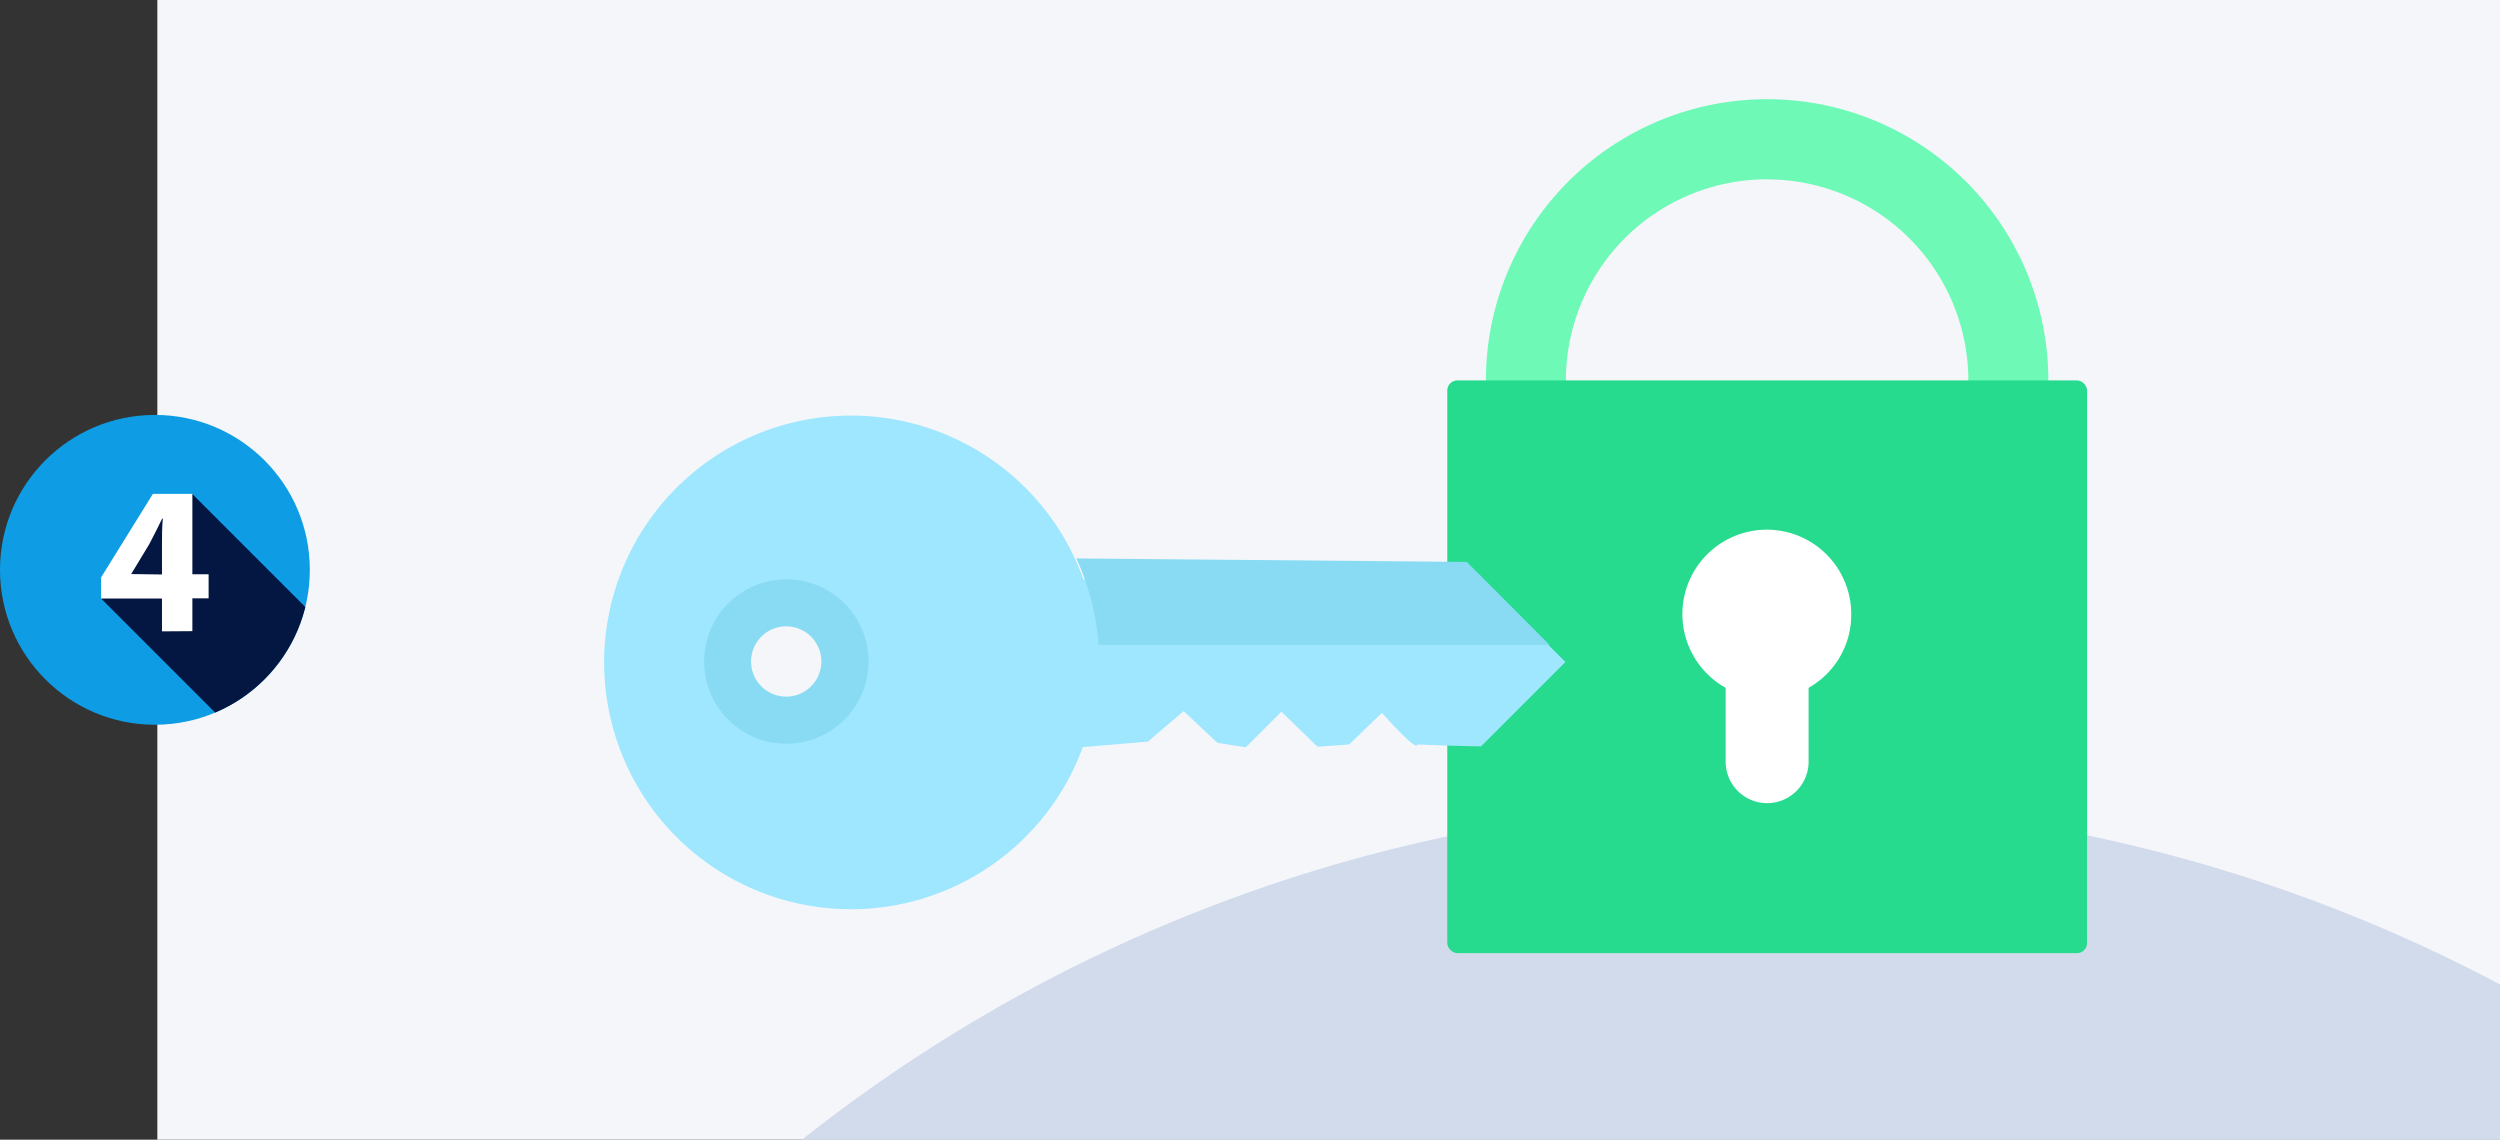 <svg xmlns="http://www.w3.org/2000/svg" xmlns:xlink="http://www.w3.org/1999/xlink" viewBox="0 0 236.91 108"><rect x="0" y="0" width="236.91" height="108" fill="#333333" stroke="none"/><defs><style>.cls-1{fill:none;}.cls-2{fill:#f5f6fa;}.cls-3{clip-path:url(#clip-path);}.cls-4{fill:#d2dbeb;}.cls-5{fill:#6ef9b7;}.cls-6{fill:#26db8d;}.cls-7{fill:#fff;}.cls-8{fill:#9ee7ff;}.cls-9{fill:#88dbf2;}.cls-10{fill:#0e9de5;}.cls-11{clip-path:url(#clip-path-2);}.cls-12{fill:#041742;}</style><clipPath id="clip-path"><rect class="cls-1" x="14.91" width="222" height="108"/></clipPath><clipPath id="clip-path-2"><circle class="cls-1" cx="14.68" cy="54" r="14.68"/></clipPath></defs><title>best</title><g id="Layer_2" data-name="Layer 2"><g id="content"><rect class="cls-2" x="14.91" width="222" height="108"/><g class="cls-3"><path class="cls-4" d="M236.91,108V93.29A147.63,147.63,0,0,0,76,108Z"/></g><path class="cls-5" d="M167.46,62.7a26.65,26.65,0,1,1,26.65-26.65A26.68,26.68,0,0,1,167.46,62.7Zm0-45.71a19.07,19.07,0,1,0,19.07,19.06A19.08,19.08,0,0,0,167.46,17Z"/><rect class="cls-6" x="137.15" y="36.05" width="60.63" height="54.27" rx="0.95"/><path class="cls-7" d="M175.43,58.28a8,8,0,1,0-11.9,6.9v7a3.93,3.93,0,1,0,7.86,0v-7A7.94,7.94,0,0,0,175.43,58.28Z"/><path class="cls-8" d="M134.35,70.55c3.57.15,6,.18,6,.18l8-8-8-7.94-37.68.12a23.39,23.39,0,1,0-.06,15.89l6.17-.52,3.39-2.89s3.19,3,3.19,3l2.7.43s3.41-3.43,3.38-3.37h0l3.41,3.31,3-.21,3.11-3s2.71,3.09,3.27,3.11ZM78.44,58.74a5.57,5.57,0,1,1-7.85,0,5.56,5.56,0,0,1,7.85,0Z"/><path class="cls-9" d="M69,68.19a7.79,7.79,0,1,0,0-11,7.79,7.79,0,0,0,0,11Zm7.86-7.86a3.33,3.33,0,1,1-4.71,0,3.33,3.33,0,0,1,4.71,0Z"/><path class="cls-9" d="M146.84,61.11,139,53.25l-37-.33a23.37,23.37,0,0,1,2.1,8.19Z"/><circle class="cls-10" cx="14.68" cy="54" r="14.68"/><g class="cls-11"><polygon class="cls-12" points="9.59 56.73 23.32 70.46 32.06 60.65 18.23 46.82 14.68 47.86 9.59 56.73"/></g><path class="cls-7" d="M15.35,59.83V56.72H9.58v-2l4.91-7.92h3.74v7.62h1.54v2.28H18.23v3.11Zm0-5.39V51.56c0-.78,0-1.58.08-2.42h-.06c-.42.84-.78,1.6-1.22,2.42L12.43,54.4l0,0Z"/></g></g></svg>